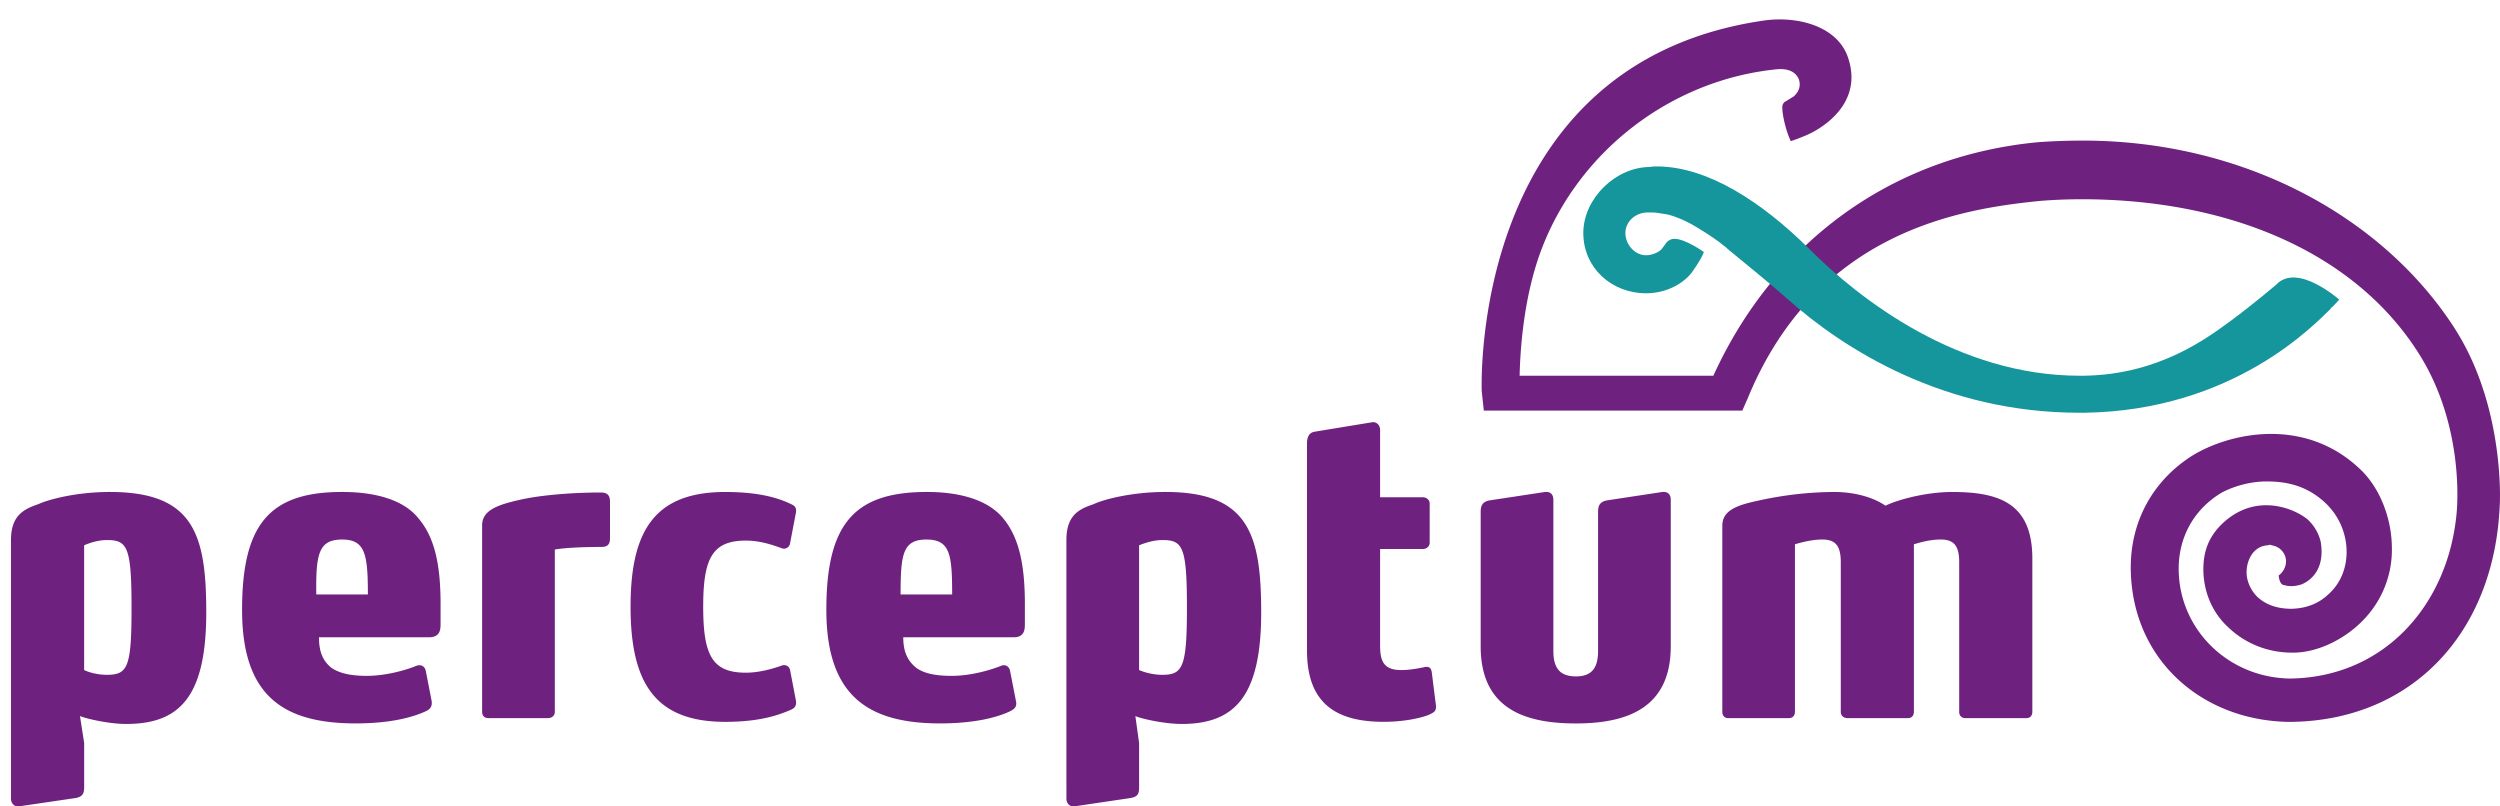 <svg xmlns="http://www.w3.org/2000/svg" width="93" height="30"><path fill="#6f2180" d="M91.31 12.208C88.608 8.02 83.418 5.23 77.483 5.23c-.548 0-1.114.02-1.663.059-5.58.53-9.87 3.833-12.083 8.689H56.53c.02-.905.138-2.97.843-4.777 1.39-3.578 4.78-6.233 8.734-6.625.666-.058.783.335.802.353.117.314-.04.532-.196.67-.018 0-.157.098-.293.176 0 0-.137.059-.117.256 0 .216.117.806.314 1.219 0 0 .43-.138.782-.315 1-.531 1.84-1.513 1.313-2.888C68.26.926 66.79.59 65.598.767 54.65 2.362 55.12 14.43 55.12 14.548l.078.727h9.616l.215-.491c2.565-6.192 7.91-7.017 10.886-7.312.509-.04 1.019-.06 1.528-.06 5.406 0 10.104 1.927 12.513 5.702 1.784 2.79 1.43 5.956 1.43 5.975-.312 3.4-2.682 6.114-6.207 6.153-2.31-.04-4.132-1.848-4.132-4.09 0-1.08.489-2.161 1.606-2.83a3.724 3.724 0 011.587-.412h.096c.843 0 1.548.216 2.175.806a2.51 2.51 0 01.782 1.749c.019.688-.255 1.278-.685 1.65-.353.336-.802.513-1.35.532-.491 0-.94-.118-1.293-.452-.256-.256-.412-.63-.39-.963.017-.413.253-.904.76-.944.04 0 .062-.02.1-.02.019 0 .04 0 .079.02a.61.61 0 01.527.59.676.676 0 01-.274.53s.02.315.178.354h.018c.177.059.39.059.647-.02.39-.157.88-.608.723-1.571 0 0-.078-.472-.488-.846-.47-.393-1.861-1.002-3.093.079-.55.49-.804 1.06-.786 1.847.02.787.334 1.534.904 2.064.644.63 1.505.963 2.388.963h.096c.922-.02 1.9-.53 2.548-1.2a3.747 3.747 0 001.075-2.75c-.018-1.121-.487-2.202-1.135-2.831-2.114-2.064-4.993-1.376-6.346-.511-1.388.904-2.27 2.398-2.231 4.246.078 3.36 2.683 5.563 5.855 5.622h.117c4.484-.06 7.559-3.302 7.755-8.08.04-.825-.021-3.99-1.683-6.565z"/><path fill="#14969c" d="M87.02 11.146s-1.547-1.376-2.33-.57c0 0-.823.707-1.703 1.357-.842.61-2.644 2.004-5.462 2.044h-.16c-4.502 0-8.164-2.81-10.083-4.738-1.705-1.69-3.74-3.047-5.642-3.047-.097 0-.195 0-.253.02-1.292 0-2.488 1.18-2.488 2.457 0 1.298 1.058 2.241 2.331 2.241.687 0 1.314-.295 1.686-.747 0 0 .35-.472.469-.786 0 0-.684-.492-1.096-.492 0 0-.215-.018-.354.218l-.117.157c-.117.137-.372.236-.587.236-.413 0-.766-.393-.766-.826 0-.413.353-.767.844-.767h.157c.174 0 .547.079.586.079.296.079.57.197.864.354 0 0 .764.432 1.212.805.06.04.1.079.138.119.527.432 1.663 1.356 2.211 1.847 2.135 1.907 5.857 4.247 10.87 4.247h.195c5.541-.08 8.556-3.283 9.165-3.873v-.02c.018-.02.04-.04.057-.04z"/><path fill="#6f2180" d="M4.697 26.931c-.686 0-1.566-.217-1.722-.295l.156 1.003v1.611c0 .256-.04.374-.295.433l-2.133.314c-.137.02-.295-.078-.295-.294V20.09c0-.943.51-1.159 1.019-1.336.334-.157 1.37-.453 2.662-.453 3.114 0 3.584 1.573 3.584 4.482 0 3.145-.997 4.148-2.976 4.148zM3.13 24.926c.118.06.449.177.84.177.784 0 .923-.275.923-2.496 0-2.28-.158-2.517-.922-2.517-.353 0-.723.138-.841.197zm13.259-2.456v.766c0 .215-.04.471-.431.471h-4.092c0 .59.174.904.469 1.14.353.236.823.295 1.31.295.784 0 1.566-.256 1.844-.374.156-.058.313 0 .352.197l.214 1.101c.039.236-.078.315-.175.373-.53.256-1.391.472-2.644.472-2.723 0-4.231-1.042-4.231-4.226 0-3.204 1.038-4.384 3.722-4.384 1.292 0 2.31.315 2.84.983.605.708.822 1.73.822 3.185zm-2.704-.355c0-1.494-.097-2.044-.958-2.044-.883 0-.98.55-.961 2.044zm9.007-3.44v1.317c0 .177-.019.354-.313.354-.762 0-1.449.04-1.74.098v6.035c0 .137-.1.235-.257.235H18.17c-.157 0-.235-.098-.235-.235V19.54c0-.57.608-.767 1.391-.944.666-.157 1.822-.275 3.014-.275.236 0 .353.08.353.354zm6.738.079c.136.059.214.137.175.334l-.214 1.12a.23.23 0 01-.334.177c-.235-.078-.724-.275-1.311-.275-1.253 0-1.587.668-1.587 2.457 0 1.809.334 2.457 1.587 2.457.548 0 1.076-.176 1.31-.255.118-.06.296-.02.335.157l.214 1.12c.039.197-.04.296-.175.354-.451.197-1.156.453-2.448.453-2.624 0-3.525-1.455-3.525-4.286 0-2.831.9-4.265 3.525-4.265 1.292 0 1.997.236 2.448.452zm8.695 3.716v.766c0 .215-.039.471-.413.471h-4.111c0 .59.196.904.488 1.14.335.236.804.295 1.313.295.784 0 1.548-.256 1.84-.374.139-.058.295 0 .334.197l.215 1.101c.06.236-.079.315-.176.373-.509.256-1.39.472-2.643.472-2.702 0-4.232-1.042-4.232-4.226 0-3.204 1.039-4.384 3.741-4.384 1.274 0 2.292.315 2.839.983.588.708.805 1.73.805 3.185zm-2.705-.355c0-1.494-.078-2.044-.957-2.044-.883 0-.961.55-.961 2.044zm8.538 4.816c-.684 0-1.584-.217-1.723-.295l.139 1.003v1.611c0 .256-.021.374-.295.433l-2.114.314c-.139.02-.295-.078-.295-.294V20.09c0-.943.49-1.159 1.017-1.336.314-.157 1.374-.453 2.666-.453 3.093 0 3.563 1.573 3.563 4.482 0 3.145-1 4.148-2.958 4.148zm-1.584-2.005c.136.06.47.177.861.177.763 0 .919-.275.919-2.496 0-2.28-.156-2.517-.919-2.517-.352 0-.725.138-.861.197zm8.966-8.924v2.496h1.588c.138 0 .256.098.256.235v1.455c0 .138-.118.236-.256.236H51.34v3.578c0 .55.099.924.785.924.37 0 .705-.079.822-.099.214-.059.292.02.314.177l.156 1.24c.019.215-.078.254-.234.333-.256.118-.922.275-1.705.275-1.783 0-2.858-.688-2.858-2.654v-7.705c0-.236.078-.393.274-.432l2.153-.354c.156-.02.293.098.293.294zm10.812 2.595v5.445c0 2.26-1.569 2.87-3.526 2.87-1.919 0-3.545-.551-3.545-2.87v-4.993c0-.236.06-.373.313-.432l2.077-.315c.197-.02.314.079.314.295v5.622c0 .688.292.943.841.943.568 0 .822-.295.822-.943v-5.17c0-.236.06-.373.313-.432l2.075-.315c.198-.02.316.079.316.295zm13.451 2.181v5.701c0 .137-.078.235-.214.235h-2.27c-.159 0-.237-.098-.237-.235v-5.563c0-.59-.177-.846-.686-.846-.45 0-.862.138-.999.177v6.232c0 .137-.079.235-.215.235H68.73c-.157 0-.253-.098-.253-.235v-5.563c0-.59-.178-.846-.687-.846-.43 0-.882.138-1.018.177v6.232c0 .137-.078.235-.234.235h-2.252c-.137 0-.216-.098-.216-.235v-6.92c0-.57.528-.766 1.372-.943a13.358 13.358 0 012.78-.315c.842 0 1.526.236 1.917.511.393-.196 1.45-.51 2.488-.51 1.762 0 2.976.432 2.976 2.476z"/></svg>